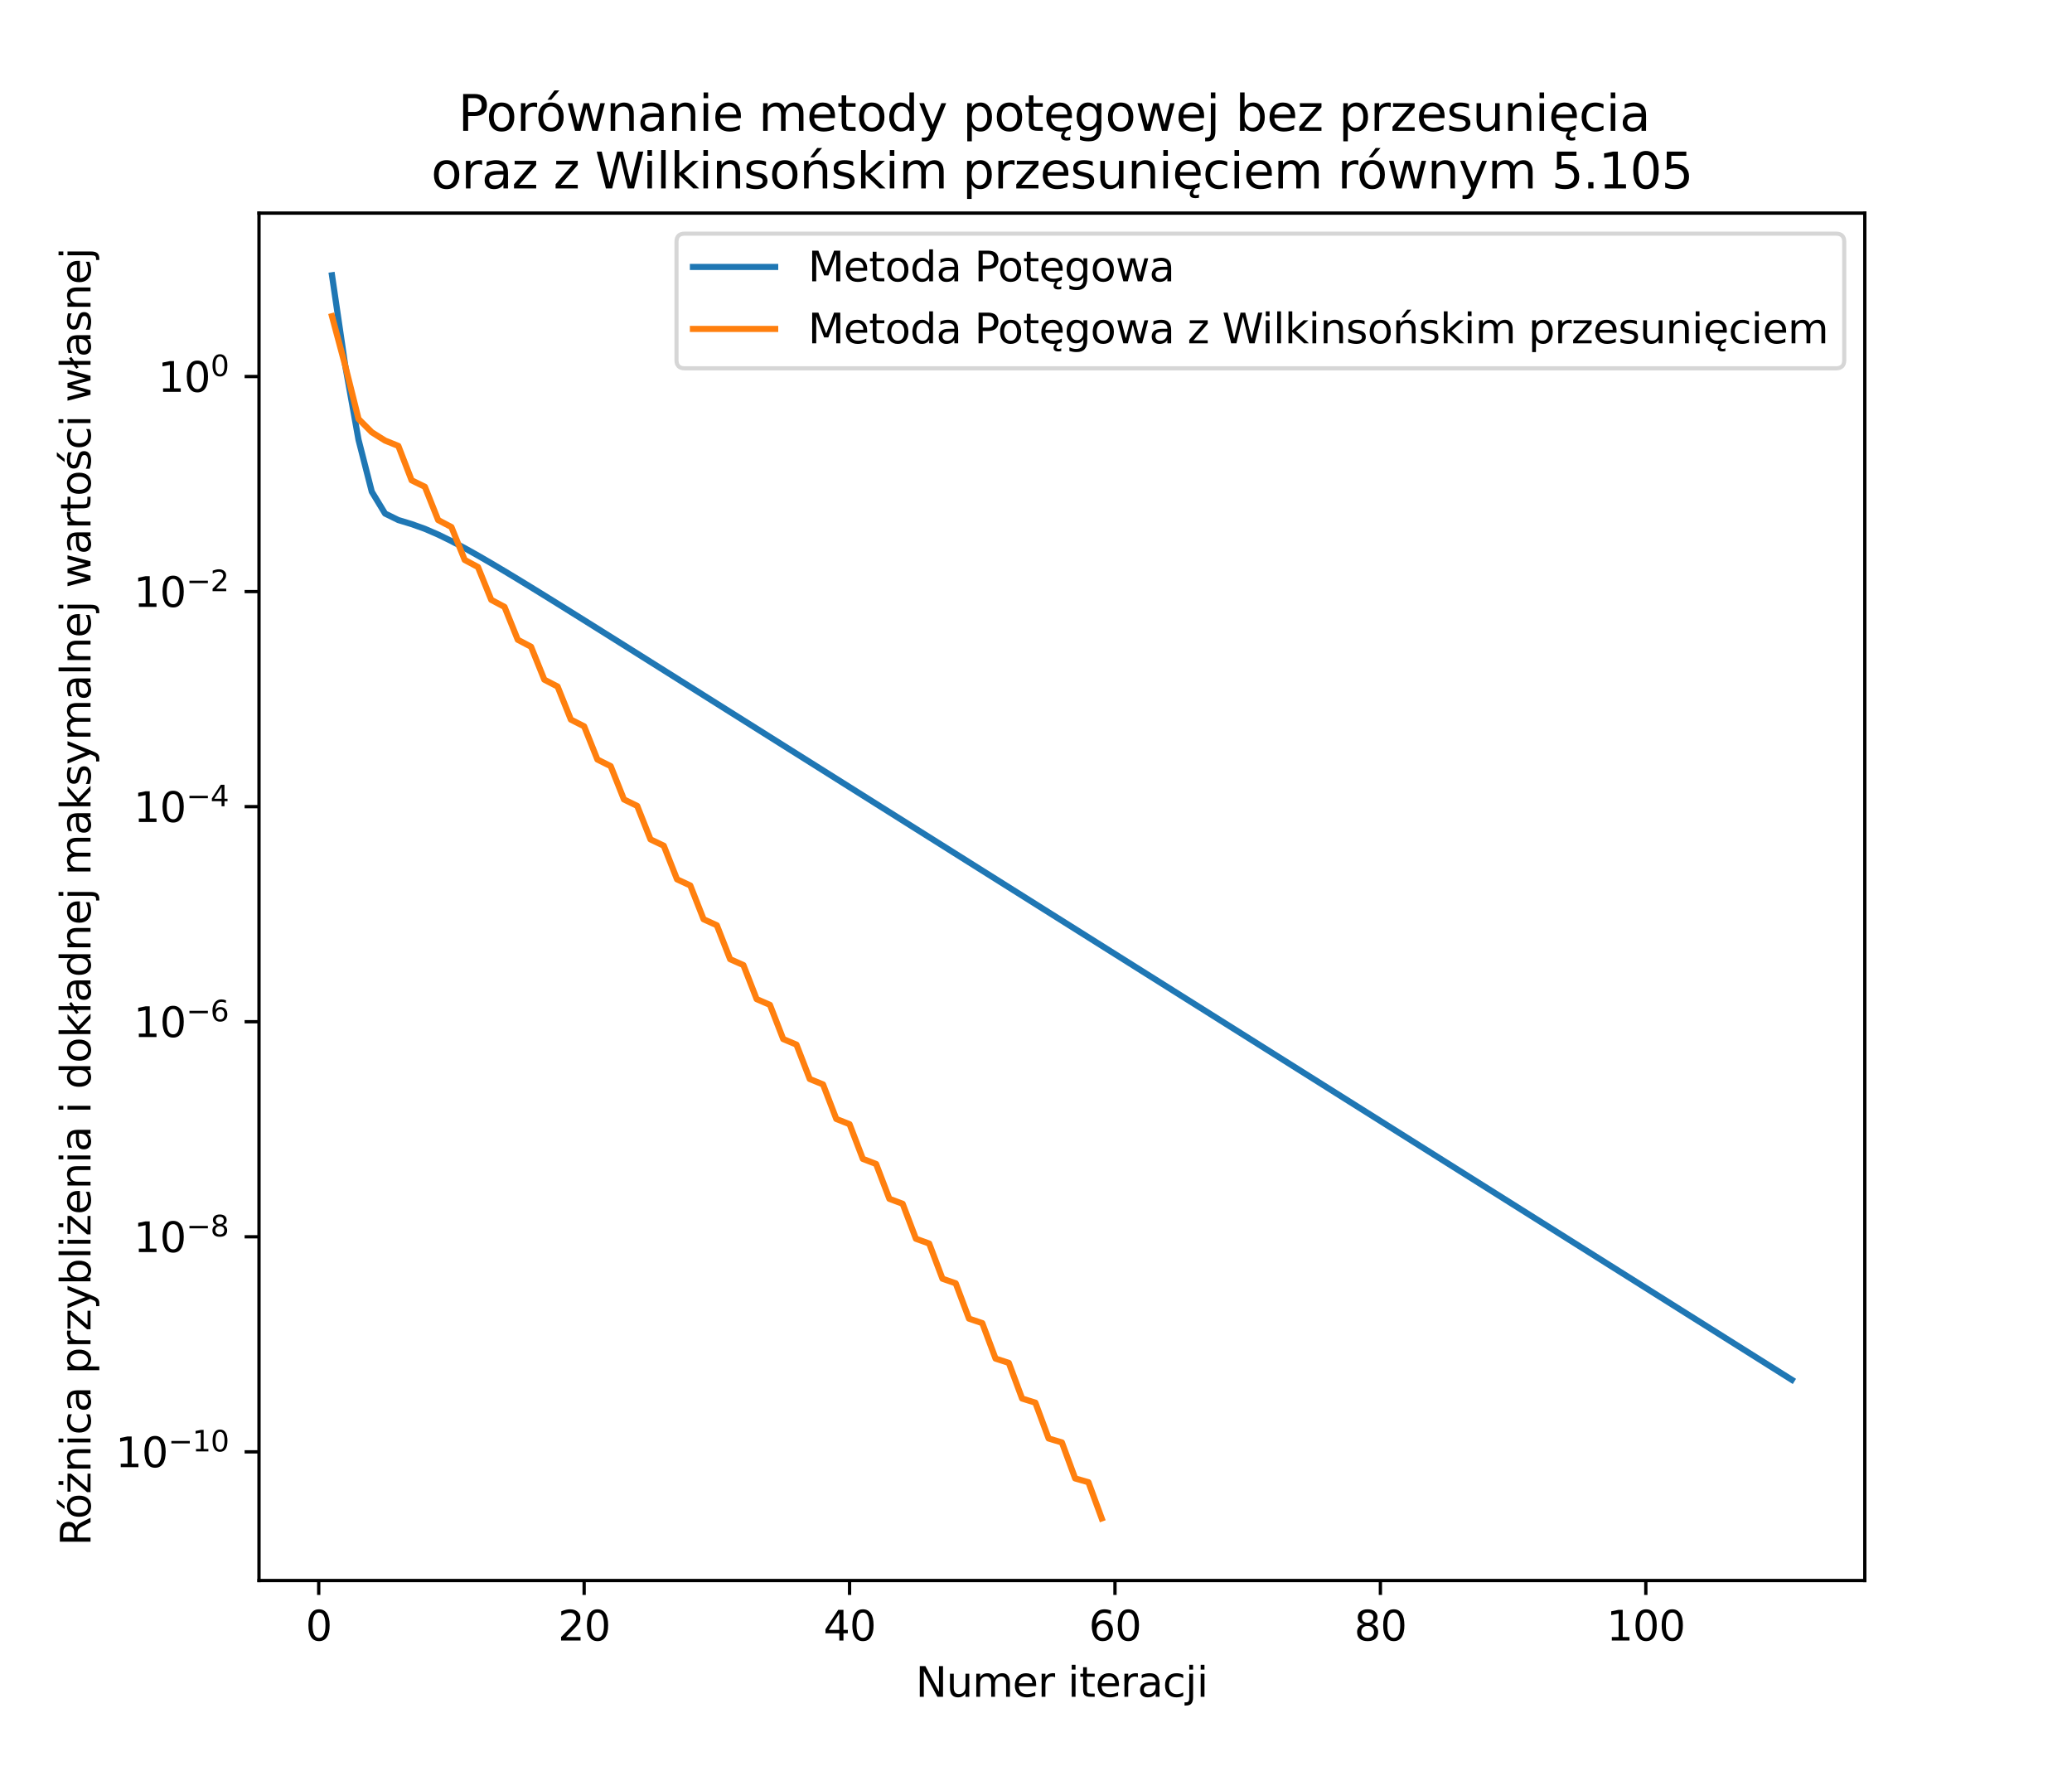 <?xml version="1.0" encoding="utf-8" standalone="no"?>
<!DOCTYPE svg PUBLIC "-//W3C//DTD SVG 1.1//EN"
  "http://www.w3.org/Graphics/SVG/1.1/DTD/svg11.dtd">
<svg xmlns:xlink="http://www.w3.org/1999/xlink" width="504pt" height="432pt" viewBox="0 0 504 432" xmlns="http://www.w3.org/2000/svg" version="1.1">
 <defs>
  <style type="text/css">*{stroke-linejoin: round; stroke-linecap: butt}</style>
 </defs>
 <g id="figure_1">
  <g id="patch_1">
   <path d="M 0 432 
L 504 432 
L 504 0 
L 0 0 
z
" style="fill: #ffffff"/>
  </g>
  <g id="axes_1">
   <g id="patch_2">
    <path d="M 63 384.48 
L 453.6 384.48 
L 453.6 51.84 
L 63 51.84 
z
" style="fill: #ffffff"/>
   </g>
   <g id="matplotlib.axis_1">
    <g id="xtick_1">
     <g id="line2d_1">
      <defs>
       <path id="mab6f7b2ac8" d="M 0 0 
L 0 3.5 
" style="stroke: #000000; stroke-width: 0.8"/>
      </defs>
      <g>
       <use xlink:href="#mab6f7b2ac8" x="77.526" y="384.48" style="stroke: #000000; stroke-width: 0.8"/>
      </g>
     </g>
     <g id="text_1">
      <!-- 0 -->
      <g transform="translate(74.345 399.078) scale(0.1 -0.1)">
       <defs>
        <path id="DejaVuSans-30" d="M 2034 4250 
Q 1547 4250 1301 3770 
Q 1056 3291 1056 2328 
Q 1056 1369 1301 889 
Q 1547 409 2034 409 
Q 2525 409 2770 889 
Q 3016 1369 3016 2328 
Q 3016 3291 2770 3770 
Q 2525 4250 2034 4250 
z
M 2034 4750 
Q 2819 4750 3233 4129 
Q 3647 3509 3647 2328 
Q 3647 1150 3233 529 
Q 2819 -91 2034 -91 
Q 1250 -91 836 529 
Q 422 1150 422 2328 
Q 422 3509 836 4129 
Q 1250 4750 2034 4750 
z
" transform="scale(0.016)"/>
       </defs>
       <use xlink:href="#DejaVuSans-30"/>
      </g>
     </g>
    </g>
    <g id="xtick_2">
     <g id="line2d_2">
      <g>
       <use xlink:href="#mab6f7b2ac8" x="142.088" y="384.48" style="stroke: #000000; stroke-width: 0.8"/>
      </g>
     </g>
     <g id="text_2">
      <!-- 20 -->
      <g transform="translate(135.726 399.078) scale(0.1 -0.1)">
       <defs>
        <path id="DejaVuSans-32" d="M 1228 531 
L 3431 531 
L 3431 0 
L 469 0 
L 469 531 
Q 828 903 1448 1529 
Q 2069 2156 2228 2338 
Q 2531 2678 2651 2914 
Q 2772 3150 2772 3378 
Q 2772 3750 2511 3984 
Q 2250 4219 1831 4219 
Q 1534 4219 1204 4116 
Q 875 4013 500 3803 
L 500 4441 
Q 881 4594 1212 4672 
Q 1544 4750 1819 4750 
Q 2544 4750 2975 4387 
Q 3406 4025 3406 3419 
Q 3406 3131 3298 2873 
Q 3191 2616 2906 2266 
Q 2828 2175 2409 1742 
Q 1991 1309 1228 531 
z
" transform="scale(0.016)"/>
       </defs>
       <use xlink:href="#DejaVuSans-32"/>
       <use xlink:href="#DejaVuSans-30" x="63.623"/>
      </g>
     </g>
    </g>
    <g id="xtick_3">
     <g id="line2d_3">
      <g>
       <use xlink:href="#mab6f7b2ac8" x="206.65" y="384.48" style="stroke: #000000; stroke-width: 0.8"/>
      </g>
     </g>
     <g id="text_3">
      <!-- 40 -->
      <g transform="translate(200.288 399.078) scale(0.1 -0.1)">
       <defs>
        <path id="DejaVuSans-34" d="M 2419 4116 
L 825 1625 
L 2419 1625 
L 2419 4116 
z
M 2253 4666 
L 3047 4666 
L 3047 1625 
L 3713 1625 
L 3713 1100 
L 3047 1100 
L 3047 0 
L 2419 0 
L 2419 1100 
L 313 1100 
L 313 1709 
L 2253 4666 
z
" transform="scale(0.016)"/>
       </defs>
       <use xlink:href="#DejaVuSans-34"/>
       <use xlink:href="#DejaVuSans-30" x="63.623"/>
      </g>
     </g>
    </g>
    <g id="xtick_4">
     <g id="line2d_4">
      <g>
       <use xlink:href="#mab6f7b2ac8" x="271.212" y="384.48" style="stroke: #000000; stroke-width: 0.8"/>
      </g>
     </g>
     <g id="text_4">
      <!-- 60 -->
      <g transform="translate(264.85 399.078) scale(0.1 -0.1)">
       <defs>
        <path id="DejaVuSans-36" d="M 2113 2584 
Q 1688 2584 1439 2293 
Q 1191 2003 1191 1497 
Q 1191 994 1439 701 
Q 1688 409 2113 409 
Q 2538 409 2786 701 
Q 3034 994 3034 1497 
Q 3034 2003 2786 2293 
Q 2538 2584 2113 2584 
z
M 3366 4563 
L 3366 3988 
Q 3128 4100 2886 4159 
Q 2644 4219 2406 4219 
Q 1781 4219 1451 3797 
Q 1122 3375 1075 2522 
Q 1259 2794 1537 2939 
Q 1816 3084 2150 3084 
Q 2853 3084 3261 2657 
Q 3669 2231 3669 1497 
Q 3669 778 3244 343 
Q 2819 -91 2113 -91 
Q 1303 -91 875 529 
Q 447 1150 447 2328 
Q 447 3434 972 4092 
Q 1497 4750 2381 4750 
Q 2619 4750 2861 4703 
Q 3103 4656 3366 4563 
z
" transform="scale(0.016)"/>
       </defs>
       <use xlink:href="#DejaVuSans-36"/>
       <use xlink:href="#DejaVuSans-30" x="63.623"/>
      </g>
     </g>
    </g>
    <g id="xtick_5">
     <g id="line2d_5">
      <g>
       <use xlink:href="#mab6f7b2ac8" x="335.774" y="384.48" style="stroke: #000000; stroke-width: 0.8"/>
      </g>
     </g>
     <g id="text_5">
      <!-- 80 -->
      <g transform="translate(329.412 399.078) scale(0.1 -0.1)">
       <defs>
        <path id="DejaVuSans-38" d="M 2034 2216 
Q 1584 2216 1326 1975 
Q 1069 1734 1069 1313 
Q 1069 891 1326 650 
Q 1584 409 2034 409 
Q 2484 409 2743 651 
Q 3003 894 3003 1313 
Q 3003 1734 2745 1975 
Q 2488 2216 2034 2216 
z
M 1403 2484 
Q 997 2584 770 2862 
Q 544 3141 544 3541 
Q 544 4100 942 4425 
Q 1341 4750 2034 4750 
Q 2731 4750 3128 4425 
Q 3525 4100 3525 3541 
Q 3525 3141 3298 2862 
Q 3072 2584 2669 2484 
Q 3125 2378 3379 2068 
Q 3634 1759 3634 1313 
Q 3634 634 3220 271 
Q 2806 -91 2034 -91 
Q 1263 -91 848 271 
Q 434 634 434 1313 
Q 434 1759 690 2068 
Q 947 2378 1403 2484 
z
M 1172 3481 
Q 1172 3119 1398 2916 
Q 1625 2713 2034 2713 
Q 2441 2713 2670 2916 
Q 2900 3119 2900 3481 
Q 2900 3844 2670 4047 
Q 2441 4250 2034 4250 
Q 1625 4250 1398 4047 
Q 1172 3844 1172 3481 
z
" transform="scale(0.016)"/>
       </defs>
       <use xlink:href="#DejaVuSans-38"/>
       <use xlink:href="#DejaVuSans-30" x="63.623"/>
      </g>
     </g>
    </g>
    <g id="xtick_6">
     <g id="line2d_6">
      <g>
       <use xlink:href="#mab6f7b2ac8" x="400.336" y="384.48" style="stroke: #000000; stroke-width: 0.8"/>
      </g>
     </g>
     <g id="text_6">
      <!-- 100 -->
      <g transform="translate(390.793 399.078) scale(0.1 -0.1)">
       <defs>
        <path id="DejaVuSans-31" d="M 794 531 
L 1825 531 
L 1825 4091 
L 703 3866 
L 703 4441 
L 1819 4666 
L 2450 4666 
L 2450 531 
L 3481 531 
L 3481 0 
L 794 0 
L 794 531 
z
" transform="scale(0.016)"/>
       </defs>
       <use xlink:href="#DejaVuSans-31"/>
       <use xlink:href="#DejaVuSans-30" x="63.623"/>
       <use xlink:href="#DejaVuSans-30" x="127.246"/>
      </g>
     </g>
    </g>
    <g id="text_7">
     <!-- Numer iteracji -->
     <g transform="translate(222.727 412.757) scale(0.1 -0.1)">
      <defs>
       <path id="DejaVuSans-4e" d="M 628 4666 
L 1478 4666 
L 3547 763 
L 3547 4666 
L 4159 4666 
L 4159 0 
L 3309 0 
L 1241 3903 
L 1241 0 
L 628 0 
L 628 4666 
z
" transform="scale(0.016)"/>
       <path id="DejaVuSans-75" d="M 544 1381 
L 544 3500 
L 1119 3500 
L 1119 1403 
Q 1119 906 1312 657 
Q 1506 409 1894 409 
Q 2359 409 2629 706 
Q 2900 1003 2900 1516 
L 2900 3500 
L 3475 3500 
L 3475 0 
L 2900 0 
L 2900 538 
Q 2691 219 2414 64 
Q 2138 -91 1772 -91 
Q 1169 -91 856 284 
Q 544 659 544 1381 
z
M 1991 3584 
L 1991 3584 
z
" transform="scale(0.016)"/>
       <path id="DejaVuSans-6d" d="M 3328 2828 
Q 3544 3216 3844 3400 
Q 4144 3584 4550 3584 
Q 5097 3584 5394 3201 
Q 5691 2819 5691 2113 
L 5691 0 
L 5113 0 
L 5113 2094 
Q 5113 2597 4934 2840 
Q 4756 3084 4391 3084 
Q 3944 3084 3684 2787 
Q 3425 2491 3425 1978 
L 3425 0 
L 2847 0 
L 2847 2094 
Q 2847 2600 2669 2842 
Q 2491 3084 2119 3084 
Q 1678 3084 1418 2786 
Q 1159 2488 1159 1978 
L 1159 0 
L 581 0 
L 581 3500 
L 1159 3500 
L 1159 2956 
Q 1356 3278 1631 3431 
Q 1906 3584 2284 3584 
Q 2666 3584 2933 3390 
Q 3200 3197 3328 2828 
z
" transform="scale(0.016)"/>
       <path id="DejaVuSans-65" d="M 3597 1894 
L 3597 1613 
L 953 1613 
Q 991 1019 1311 708 
Q 1631 397 2203 397 
Q 2534 397 2845 478 
Q 3156 559 3463 722 
L 3463 178 
Q 3153 47 2828 -22 
Q 2503 -91 2169 -91 
Q 1331 -91 842 396 
Q 353 884 353 1716 
Q 353 2575 817 3079 
Q 1281 3584 2069 3584 
Q 2775 3584 3186 3129 
Q 3597 2675 3597 1894 
z
M 3022 2063 
Q 3016 2534 2758 2815 
Q 2500 3097 2075 3097 
Q 1594 3097 1305 2825 
Q 1016 2553 972 2059 
L 3022 2063 
z
" transform="scale(0.016)"/>
       <path id="DejaVuSans-72" d="M 2631 2963 
Q 2534 3019 2420 3045 
Q 2306 3072 2169 3072 
Q 1681 3072 1420 2755 
Q 1159 2438 1159 1844 
L 1159 0 
L 581 0 
L 581 3500 
L 1159 3500 
L 1159 2956 
Q 1341 3275 1631 3429 
Q 1922 3584 2338 3584 
Q 2397 3584 2469 3576 
Q 2541 3569 2628 3553 
L 2631 2963 
z
" transform="scale(0.016)"/>
       <path id="DejaVuSans-20" transform="scale(0.016)"/>
       <path id="DejaVuSans-69" d="M 603 3500 
L 1178 3500 
L 1178 0 
L 603 0 
L 603 3500 
z
M 603 4863 
L 1178 4863 
L 1178 4134 
L 603 4134 
L 603 4863 
z
" transform="scale(0.016)"/>
       <path id="DejaVuSans-74" d="M 1172 4494 
L 1172 3500 
L 2356 3500 
L 2356 3053 
L 1172 3053 
L 1172 1153 
Q 1172 725 1289 603 
Q 1406 481 1766 481 
L 2356 481 
L 2356 0 
L 1766 0 
Q 1100 0 847 248 
Q 594 497 594 1153 
L 594 3053 
L 172 3053 
L 172 3500 
L 594 3500 
L 594 4494 
L 1172 4494 
z
" transform="scale(0.016)"/>
       <path id="DejaVuSans-61" d="M 2194 1759 
Q 1497 1759 1228 1600 
Q 959 1441 959 1056 
Q 959 750 1161 570 
Q 1363 391 1709 391 
Q 2188 391 2477 730 
Q 2766 1069 2766 1631 
L 2766 1759 
L 2194 1759 
z
M 3341 1997 
L 3341 0 
L 2766 0 
L 2766 531 
Q 2569 213 2275 61 
Q 1981 -91 1556 -91 
Q 1019 -91 701 211 
Q 384 513 384 1019 
Q 384 1609 779 1909 
Q 1175 2209 1959 2209 
L 2766 2209 
L 2766 2266 
Q 2766 2663 2505 2880 
Q 2244 3097 1772 3097 
Q 1472 3097 1187 3025 
Q 903 2953 641 2809 
L 641 3341 
Q 956 3463 1253 3523 
Q 1550 3584 1831 3584 
Q 2591 3584 2966 3190 
Q 3341 2797 3341 1997 
z
" transform="scale(0.016)"/>
       <path id="DejaVuSans-63" d="M 3122 3366 
L 3122 2828 
Q 2878 2963 2633 3030 
Q 2388 3097 2138 3097 
Q 1578 3097 1268 2742 
Q 959 2388 959 1747 
Q 959 1106 1268 751 
Q 1578 397 2138 397 
Q 2388 397 2633 464 
Q 2878 531 3122 666 
L 3122 134 
Q 2881 22 2623 -34 
Q 2366 -91 2075 -91 
Q 1284 -91 818 406 
Q 353 903 353 1747 
Q 353 2603 823 3093 
Q 1294 3584 2113 3584 
Q 2378 3584 2631 3529 
Q 2884 3475 3122 3366 
z
" transform="scale(0.016)"/>
       <path id="DejaVuSans-6a" d="M 603 3500 
L 1178 3500 
L 1178 -63 
Q 1178 -731 923 -1031 
Q 669 -1331 103 -1331 
L -116 -1331 
L -116 -844 
L 38 -844 
Q 366 -844 484 -692 
Q 603 -541 603 -63 
L 603 3500 
z
M 603 4863 
L 1178 4863 
L 1178 4134 
L 603 4134 
L 603 4863 
z
" transform="scale(0.016)"/>
      </defs>
      <use xlink:href="#DejaVuSans-4e"/>
      <use xlink:href="#DejaVuSans-75" x="74.805"/>
      <use xlink:href="#DejaVuSans-6d" x="138.184"/>
      <use xlink:href="#DejaVuSans-65" x="235.596"/>
      <use xlink:href="#DejaVuSans-72" x="297.119"/>
      <use xlink:href="#DejaVuSans-20" x="338.232"/>
      <use xlink:href="#DejaVuSans-69" x="370.02"/>
      <use xlink:href="#DejaVuSans-74" x="397.803"/>
      <use xlink:href="#DejaVuSans-65" x="437.012"/>
      <use xlink:href="#DejaVuSans-72" x="498.535"/>
      <use xlink:href="#DejaVuSans-61" x="539.648"/>
      <use xlink:href="#DejaVuSans-63" x="600.928"/>
      <use xlink:href="#DejaVuSans-6a" x="655.908"/>
      <use xlink:href="#DejaVuSans-69" x="683.691"/>
     </g>
    </g>
   </g>
   <g id="matplotlib.axis_2">
    <g id="ytick_1">
     <g id="line2d_7">
      <defs>
       <path id="m5c2e2e159a" d="M 0 0 
L -3.5 0 
" style="stroke: #000000; stroke-width: 0.8"/>
      </defs>
      <g>
       <use xlink:href="#m5c2e2e159a" x="63" y="353.178" style="stroke: #000000; stroke-width: 0.8"/>
      </g>
     </g>
     <g id="text_8">
      <!-- $\mathdefault{10^{-10}}$ -->
      <g transform="translate(28.1 356.977) scale(0.1 -0.1)">
       <defs>
        <path id="DejaVuSans-2212" d="M 678 2272 
L 4684 2272 
L 4684 1741 
L 678 1741 
L 678 2272 
z
" transform="scale(0.016)"/>
       </defs>
       <use xlink:href="#DejaVuSans-31" transform="translate(0 0.766)"/>
       <use xlink:href="#DejaVuSans-30" transform="translate(63.623 0.766)"/>
       <use xlink:href="#DejaVuSans-2212" transform="translate(128.203 39.047) scale(0.7)"/>
       <use xlink:href="#DejaVuSans-31" transform="translate(186.855 39.047) scale(0.7)"/>
       <use xlink:href="#DejaVuSans-30" transform="translate(231.392 39.047) scale(0.7)"/>
      </g>
     </g>
    </g>
    <g id="ytick_2">
     <g id="line2d_8">
      <g>
       <use xlink:href="#m5c2e2e159a" x="63" y="300.86" style="stroke: #000000; stroke-width: 0.8"/>
      </g>
     </g>
     <g id="text_9">
      <!-- $\mathdefault{10^{-8}}$ -->
      <g transform="translate(32.5 304.66) scale(0.1 -0.1)">
       <use xlink:href="#DejaVuSans-31" transform="translate(0 0.766)"/>
       <use xlink:href="#DejaVuSans-30" transform="translate(63.623 0.766)"/>
       <use xlink:href="#DejaVuSans-2212" transform="translate(128.203 39.047) scale(0.7)"/>
       <use xlink:href="#DejaVuSans-38" transform="translate(186.855 39.047) scale(0.7)"/>
      </g>
     </g>
    </g>
    <g id="ytick_3">
     <g id="line2d_9">
      <g>
       <use xlink:href="#m5c2e2e159a" x="63" y="248.543" style="stroke: #000000; stroke-width: 0.8"/>
      </g>
     </g>
     <g id="text_10">
      <!-- $\mathdefault{10^{-6}}$ -->
      <g transform="translate(32.5 252.342) scale(0.1 -0.1)">
       <use xlink:href="#DejaVuSans-31" transform="translate(0 0.766)"/>
       <use xlink:href="#DejaVuSans-30" transform="translate(63.623 0.766)"/>
       <use xlink:href="#DejaVuSans-2212" transform="translate(128.203 39.047) scale(0.7)"/>
       <use xlink:href="#DejaVuSans-36" transform="translate(186.855 39.047) scale(0.7)"/>
      </g>
     </g>
    </g>
    <g id="ytick_4">
     <g id="line2d_10">
      <g>
       <use xlink:href="#m5c2e2e159a" x="63" y="196.226" style="stroke: #000000; stroke-width: 0.8"/>
      </g>
     </g>
     <g id="text_11">
      <!-- $\mathdefault{10^{-4}}$ -->
      <g transform="translate(32.5 200.025) scale(0.1 -0.1)">
       <use xlink:href="#DejaVuSans-31" transform="translate(0 0.684)"/>
       <use xlink:href="#DejaVuSans-30" transform="translate(63.623 0.684)"/>
       <use xlink:href="#DejaVuSans-2212" transform="translate(128.203 38.966) scale(0.7)"/>
       <use xlink:href="#DejaVuSans-34" transform="translate(186.855 38.966) scale(0.7)"/>
      </g>
     </g>
    </g>
    <g id="ytick_5">
     <g id="line2d_11">
      <g>
       <use xlink:href="#m5c2e2e159a" x="63" y="143.909" style="stroke: #000000; stroke-width: 0.8"/>
      </g>
     </g>
     <g id="text_12">
      <!-- $\mathdefault{10^{-2}}$ -->
      <g transform="translate(32.5 147.708) scale(0.1 -0.1)">
       <use xlink:href="#DejaVuSans-31" transform="translate(0 0.766)"/>
       <use xlink:href="#DejaVuSans-30" transform="translate(63.623 0.766)"/>
       <use xlink:href="#DejaVuSans-2212" transform="translate(128.203 39.047) scale(0.7)"/>
       <use xlink:href="#DejaVuSans-32" transform="translate(186.855 39.047) scale(0.7)"/>
      </g>
     </g>
    </g>
    <g id="ytick_6">
     <g id="line2d_12">
      <g>
       <use xlink:href="#m5c2e2e159a" x="63" y="91.592" style="stroke: #000000; stroke-width: 0.8"/>
      </g>
     </g>
     <g id="text_13">
      <!-- $\mathdefault{10^{0}}$ -->
      <g transform="translate(38.4 95.391) scale(0.1 -0.1)">
       <use xlink:href="#DejaVuSans-31" transform="translate(0 0.766)"/>
       <use xlink:href="#DejaVuSans-30" transform="translate(63.623 0.766)"/>
       <use xlink:href="#DejaVuSans-30" transform="translate(128.203 39.047) scale(0.7)"/>
      </g>
     </g>
    </g>
    <g id="text_14">
     <!-- Różnica przybliżenia i dokładnej maksymalnej wartości własnej -->
     <g transform="translate(22.02 376.034) rotate(-90) scale(0.1 -0.1)">
      <defs>
       <path id="DejaVuSans-52" d="M 2841 2188 
Q 3044 2119 3236 1894 
Q 3428 1669 3622 1275 
L 4263 0 
L 3584 0 
L 2988 1197 
Q 2756 1666 2539 1819 
Q 2322 1972 1947 1972 
L 1259 1972 
L 1259 0 
L 628 0 
L 628 4666 
L 2053 4666 
Q 2853 4666 3247 4331 
Q 3641 3997 3641 3322 
Q 3641 2881 3436 2590 
Q 3231 2300 2841 2188 
z
M 1259 4147 
L 1259 2491 
L 2053 2491 
Q 2509 2491 2742 2702 
Q 2975 2913 2975 3322 
Q 2975 3731 2742 3939 
Q 2509 4147 2053 4147 
L 1259 4147 
z
" transform="scale(0.016)"/>
       <path id="DejaVuSans-f3" d="M 1959 3097 
Q 1497 3097 1228 2736 
Q 959 2375 959 1747 
Q 959 1119 1226 758 
Q 1494 397 1959 397 
Q 2419 397 2687 759 
Q 2956 1122 2956 1747 
Q 2956 2369 2687 2733 
Q 2419 3097 1959 3097 
z
M 1959 3584 
Q 2709 3584 3137 3096 
Q 3566 2609 3566 1747 
Q 3566 888 3137 398 
Q 2709 -91 1959 -91 
Q 1206 -91 779 398 
Q 353 888 353 1747 
Q 353 2609 779 3096 
Q 1206 3584 1959 3584 
z
M 2394 5119 
L 3016 5119 
L 1998 3944 
L 1519 3944 
L 2394 5119 
z
" transform="scale(0.016)"/>
       <path id="DejaVuSans-17c" d="M 1378 4863 
L 1953 4863 
L 1953 4134 
L 1378 4134 
L 1378 4863 
z
M 1672 3584 
L 1672 3584 
z
M 353 3500 
L 3084 3500 
L 3084 2975 
L 922 459 
L 3084 459 
L 3084 0 
L 275 0 
L 275 525 
L 2438 3041 
L 353 3041 
L 353 3500 
z
" transform="scale(0.016)"/>
       <path id="DejaVuSans-6e" d="M 3513 2113 
L 3513 0 
L 2938 0 
L 2938 2094 
Q 2938 2591 2744 2837 
Q 2550 3084 2163 3084 
Q 1697 3084 1428 2787 
Q 1159 2491 1159 1978 
L 1159 0 
L 581 0 
L 581 3500 
L 1159 3500 
L 1159 2956 
Q 1366 3272 1645 3428 
Q 1925 3584 2291 3584 
Q 2894 3584 3203 3211 
Q 3513 2838 3513 2113 
z
" transform="scale(0.016)"/>
       <path id="DejaVuSans-70" d="M 1159 525 
L 1159 -1331 
L 581 -1331 
L 581 3500 
L 1159 3500 
L 1159 2969 
Q 1341 3281 1617 3432 
Q 1894 3584 2278 3584 
Q 2916 3584 3314 3078 
Q 3713 2572 3713 1747 
Q 3713 922 3314 415 
Q 2916 -91 2278 -91 
Q 1894 -91 1617 61 
Q 1341 213 1159 525 
z
M 3116 1747 
Q 3116 2381 2855 2742 
Q 2594 3103 2138 3103 
Q 1681 3103 1420 2742 
Q 1159 2381 1159 1747 
Q 1159 1113 1420 752 
Q 1681 391 2138 391 
Q 2594 391 2855 752 
Q 3116 1113 3116 1747 
z
" transform="scale(0.016)"/>
       <path id="DejaVuSans-7a" d="M 353 3500 
L 3084 3500 
L 3084 2975 
L 922 459 
L 3084 459 
L 3084 0 
L 275 0 
L 275 525 
L 2438 3041 
L 353 3041 
L 353 3500 
z
" transform="scale(0.016)"/>
       <path id="DejaVuSans-79" d="M 2059 -325 
Q 1816 -950 1584 -1140 
Q 1353 -1331 966 -1331 
L 506 -1331 
L 506 -850 
L 844 -850 
Q 1081 -850 1212 -737 
Q 1344 -625 1503 -206 
L 1606 56 
L 191 3500 
L 800 3500 
L 1894 763 
L 2988 3500 
L 3597 3500 
L 2059 -325 
z
" transform="scale(0.016)"/>
       <path id="DejaVuSans-62" d="M 3116 1747 
Q 3116 2381 2855 2742 
Q 2594 3103 2138 3103 
Q 1681 3103 1420 2742 
Q 1159 2381 1159 1747 
Q 1159 1113 1420 752 
Q 1681 391 2138 391 
Q 2594 391 2855 752 
Q 3116 1113 3116 1747 
z
M 1159 2969 
Q 1341 3281 1617 3432 
Q 1894 3584 2278 3584 
Q 2916 3584 3314 3078 
Q 3713 2572 3713 1747 
Q 3713 922 3314 415 
Q 2916 -91 2278 -91 
Q 1894 -91 1617 61 
Q 1341 213 1159 525 
L 1159 0 
L 581 0 
L 581 4863 
L 1159 4863 
L 1159 2969 
z
" transform="scale(0.016)"/>
       <path id="DejaVuSans-6c" d="M 603 4863 
L 1178 4863 
L 1178 0 
L 603 0 
L 603 4863 
z
" transform="scale(0.016)"/>
       <path id="DejaVuSans-64" d="M 2906 2969 
L 2906 4863 
L 3481 4863 
L 3481 0 
L 2906 0 
L 2906 525 
Q 2725 213 2448 61 
Q 2172 -91 1784 -91 
Q 1150 -91 751 415 
Q 353 922 353 1747 
Q 353 2572 751 3078 
Q 1150 3584 1784 3584 
Q 2172 3584 2448 3432 
Q 2725 3281 2906 2969 
z
M 947 1747 
Q 947 1113 1208 752 
Q 1469 391 1925 391 
Q 2381 391 2643 752 
Q 2906 1113 2906 1747 
Q 2906 2381 2643 2742 
Q 2381 3103 1925 3103 
Q 1469 3103 1208 2742 
Q 947 2381 947 1747 
z
" transform="scale(0.016)"/>
       <path id="DejaVuSans-6f" d="M 1959 3097 
Q 1497 3097 1228 2736 
Q 959 2375 959 1747 
Q 959 1119 1226 758 
Q 1494 397 1959 397 
Q 2419 397 2687 759 
Q 2956 1122 2956 1747 
Q 2956 2369 2687 2733 
Q 2419 3097 1959 3097 
z
M 1959 3584 
Q 2709 3584 3137 3096 
Q 3566 2609 3566 1747 
Q 3566 888 3137 398 
Q 2709 -91 1959 -91 
Q 1206 -91 779 398 
Q 353 888 353 1747 
Q 353 2609 779 3096 
Q 1206 3584 1959 3584 
z
" transform="scale(0.016)"/>
       <path id="DejaVuSans-6b" d="M 581 4863 
L 1159 4863 
L 1159 1991 
L 2875 3500 
L 3609 3500 
L 1753 1863 
L 3688 0 
L 2938 0 
L 1159 1709 
L 1159 0 
L 581 0 
L 581 4863 
z
" transform="scale(0.016)"/>
       <path id="DejaVuSans-142" d="M 622 4863 
L 1197 4863 
L 1197 2981 
L 1588 3263 
L 1825 2931 
L 1197 2491 
L 1197 0 
L 622 0 
L 622 2081 
L 238 1806 
L 6 2138 
L 622 2578 
L 622 4863 
z
" transform="scale(0.016)"/>
       <path id="DejaVuSans-73" d="M 2834 3397 
L 2834 2853 
Q 2591 2978 2328 3040 
Q 2066 3103 1784 3103 
Q 1356 3103 1142 2972 
Q 928 2841 928 2578 
Q 928 2378 1081 2264 
Q 1234 2150 1697 2047 
L 1894 2003 
Q 2506 1872 2764 1633 
Q 3022 1394 3022 966 
Q 3022 478 2636 193 
Q 2250 -91 1575 -91 
Q 1294 -91 989 -36 
Q 684 19 347 128 
L 347 722 
Q 666 556 975 473 
Q 1284 391 1588 391 
Q 1994 391 2212 530 
Q 2431 669 2431 922 
Q 2431 1156 2273 1281 
Q 2116 1406 1581 1522 
L 1381 1569 
Q 847 1681 609 1914 
Q 372 2147 372 2553 
Q 372 3047 722 3315 
Q 1072 3584 1716 3584 
Q 2034 3584 2315 3537 
Q 2597 3491 2834 3397 
z
" transform="scale(0.016)"/>
       <path id="DejaVuSans-77" d="M 269 3500 
L 844 3500 
L 1563 769 
L 2278 3500 
L 2956 3500 
L 3675 769 
L 4391 3500 
L 4966 3500 
L 4050 0 
L 3372 0 
L 2619 2869 
L 1863 0 
L 1184 0 
L 269 3500 
z
" transform="scale(0.016)"/>
       <path id="DejaVuSans-15b" d="M 2242 5119 
L 2864 5119 
L 1846 3944 
L 1367 3944 
L 2242 5119 
z
M 2834 3397 
L 2834 2853 
Q 2591 2978 2328 3040 
Q 2066 3103 1784 3103 
Q 1356 3103 1142 2972 
Q 928 2841 928 2578 
Q 928 2378 1081 2264 
Q 1234 2150 1697 2047 
L 1894 2003 
Q 2506 1872 2764 1633 
Q 3022 1394 3022 966 
Q 3022 478 2636 193 
Q 2250 -91 1575 -91 
Q 1294 -91 989 -36 
Q 684 19 347 128 
L 347 722 
Q 666 556 975 473 
Q 1284 391 1588 391 
Q 1994 391 2212 530 
Q 2431 669 2431 922 
Q 2431 1156 2273 1281 
Q 2116 1406 1581 1522 
L 1381 1569 
Q 847 1681 609 1914 
Q 372 2147 372 2553 
Q 372 3047 722 3315 
Q 1072 3584 1716 3584 
Q 2034 3584 2315 3537 
Q 2597 3491 2834 3397 
z
" transform="scale(0.016)"/>
      </defs>
      <use xlink:href="#DejaVuSans-52"/>
      <use xlink:href="#DejaVuSans-f3" x="64.982"/>
      <use xlink:href="#DejaVuSans-17c" x="126.164"/>
      <use xlink:href="#DejaVuSans-6e" x="178.654"/>
      <use xlink:href="#DejaVuSans-69" x="242.033"/>
      <use xlink:href="#DejaVuSans-63" x="269.816"/>
      <use xlink:href="#DejaVuSans-61" x="324.797"/>
      <use xlink:href="#DejaVuSans-20" x="386.076"/>
      <use xlink:href="#DejaVuSans-70" x="417.863"/>
      <use xlink:href="#DejaVuSans-72" x="481.34"/>
      <use xlink:href="#DejaVuSans-7a" x="522.453"/>
      <use xlink:href="#DejaVuSans-79" x="574.943"/>
      <use xlink:href="#DejaVuSans-62" x="634.123"/>
      <use xlink:href="#DejaVuSans-6c" x="697.6"/>
      <use xlink:href="#DejaVuSans-69" x="725.383"/>
      <use xlink:href="#DejaVuSans-17c" x="753.166"/>
      <use xlink:href="#DejaVuSans-65" x="805.656"/>
      <use xlink:href="#DejaVuSans-6e" x="867.18"/>
      <use xlink:href="#DejaVuSans-69" x="930.559"/>
      <use xlink:href="#DejaVuSans-61" x="958.342"/>
      <use xlink:href="#DejaVuSans-20" x="1019.621"/>
      <use xlink:href="#DejaVuSans-69" x="1051.408"/>
      <use xlink:href="#DejaVuSans-20" x="1079.191"/>
      <use xlink:href="#DejaVuSans-64" x="1110.979"/>
      <use xlink:href="#DejaVuSans-6f" x="1174.455"/>
      <use xlink:href="#DejaVuSans-6b" x="1235.637"/>
      <use xlink:href="#DejaVuSans-142" x="1293.547"/>
      <use xlink:href="#DejaVuSans-61" x="1321.965"/>
      <use xlink:href="#DejaVuSans-64" x="1383.244"/>
      <use xlink:href="#DejaVuSans-6e" x="1446.721"/>
      <use xlink:href="#DejaVuSans-65" x="1510.1"/>
      <use xlink:href="#DejaVuSans-6a" x="1571.623"/>
      <use xlink:href="#DejaVuSans-20" x="1599.406"/>
      <use xlink:href="#DejaVuSans-6d" x="1631.193"/>
      <use xlink:href="#DejaVuSans-61" x="1728.605"/>
      <use xlink:href="#DejaVuSans-6b" x="1789.885"/>
      <use xlink:href="#DejaVuSans-73" x="1847.795"/>
      <use xlink:href="#DejaVuSans-79" x="1899.895"/>
      <use xlink:href="#DejaVuSans-6d" x="1959.074"/>
      <use xlink:href="#DejaVuSans-61" x="2056.486"/>
      <use xlink:href="#DejaVuSans-6c" x="2117.766"/>
      <use xlink:href="#DejaVuSans-6e" x="2145.549"/>
      <use xlink:href="#DejaVuSans-65" x="2208.928"/>
      <use xlink:href="#DejaVuSans-6a" x="2270.451"/>
      <use xlink:href="#DejaVuSans-20" x="2298.234"/>
      <use xlink:href="#DejaVuSans-77" x="2330.021"/>
      <use xlink:href="#DejaVuSans-61" x="2411.809"/>
      <use xlink:href="#DejaVuSans-72" x="2473.088"/>
      <use xlink:href="#DejaVuSans-74" x="2514.201"/>
      <use xlink:href="#DejaVuSans-6f" x="2553.41"/>
      <use xlink:href="#DejaVuSans-15b" x="2614.592"/>
      <use xlink:href="#DejaVuSans-63" x="2666.691"/>
      <use xlink:href="#DejaVuSans-69" x="2721.672"/>
      <use xlink:href="#DejaVuSans-20" x="2749.455"/>
      <use xlink:href="#DejaVuSans-77" x="2781.242"/>
      <use xlink:href="#DejaVuSans-142" x="2863.029"/>
      <use xlink:href="#DejaVuSans-61" x="2891.447"/>
      <use xlink:href="#DejaVuSans-73" x="2952.727"/>
      <use xlink:href="#DejaVuSans-6e" x="3004.826"/>
      <use xlink:href="#DejaVuSans-65" x="3068.205"/>
      <use xlink:href="#DejaVuSans-6a" x="3129.729"/>
     </g>
    </g>
   </g>
   <g id="line2d_13">
    <path d="M 80.755 66.96 
L 83.983 88.988 
L 87.211 107 
L 90.439 119.613 
L 93.667 124.927 
L 96.895 126.509 
L 100.123 127.489 
L 103.351 128.645 
L 106.579 130.041 
L 109.807 131.623 
L 113.036 133.337 
L 116.264 135.144 
L 119.492 137.016 
L 122.72 138.934 
L 125.948 140.884 
L 129.176 142.857 
L 132.404 144.848 
L 135.632 146.85 
L 138.86 148.86 
L 142.088 150.877 
L 145.317 152.898 
L 148.545 154.923 
L 151.773 156.949 
L 155.001 158.977 
L 158.229 161.006 
L 161.457 163.036 
L 164.685 165.066 
L 167.913 167.097 
L 171.141 169.127 
L 174.369 171.158 
L 177.598 173.189 
L 180.826 175.22 
L 184.054 177.251 
L 187.282 179.282 
L 190.51 181.313 
L 193.738 183.344 
L 196.966 185.375 
L 200.194 187.406 
L 203.422 189.437 
L 206.65 191.468 
L 209.879 193.498 
L 213.107 195.529 
L 216.335 197.56 
L 219.563 199.591 
L 222.791 201.622 
L 226.019 203.652 
L 229.247 205.683 
L 232.475 207.714 
L 235.703 209.745 
L 238.931 211.775 
L 242.16 213.806 
L 245.388 215.837 
L 248.616 217.867 
L 251.844 219.898 
L 255.072 221.929 
L 258.3 223.959 
L 261.528 225.99 
L 264.756 228.021 
L 267.984 230.052 
L 271.212 232.082 
L 274.44 234.113 
L 277.669 236.144 
L 280.897 238.174 
L 284.125 240.205 
L 287.353 242.236 
L 290.581 244.266 
L 293.809 246.297 
L 297.037 248.328 
L 300.265 250.358 
L 303.493 252.389 
L 306.721 254.42 
L 309.95 256.45 
L 313.178 258.481 
L 316.406 260.512 
L 319.634 262.542 
L 322.862 264.573 
L 326.09 266.604 
L 329.318 268.635 
L 332.546 270.665 
L 335.774 272.696 
L 339.002 274.727 
L 342.231 276.757 
L 345.459 278.788 
L 348.687 280.819 
L 351.915 282.849 
L 355.143 284.88 
L 358.371 286.911 
L 361.599 288.941 
L 364.827 290.972 
L 368.055 293.003 
L 371.283 295.033 
L 374.512 297.064 
L 377.74 299.095 
L 380.968 301.125 
L 384.196 303.156 
L 387.424 305.187 
L 390.652 307.218 
L 393.88 309.248 
L 397.108 311.279 
L 400.336 313.31 
L 403.564 315.34 
L 406.793 317.371 
L 410.021 319.402 
L 413.249 321.432 
L 416.477 323.463 
L 419.705 325.494 
L 422.933 327.524 
L 426.161 329.555 
L 429.389 331.586 
L 432.617 333.617 
L 435.845 335.647 
" clip-path="url(#p4c23283d11)" style="fill: none; stroke: #1f77b4; stroke-width: 1.5; stroke-linecap: square"/>
   </g>
   <g id="line2d_14">
    <path d="M 80.755 76.922 
L 83.983 88.988 
L 87.211 101.913 
L 90.439 105.149 
L 93.667 107.173 
L 96.895 108.476 
L 100.123 116.839 
L 103.351 118.416 
L 106.579 126.515 
L 109.807 128.209 
L 113.036 136.211 
L 116.264 137.937 
L 119.492 145.916 
L 122.72 147.637 
L 125.948 155.626 
L 129.176 157.326 
L 132.404 165.337 
L 135.632 167.009 
L 138.86 175.049 
L 142.088 176.689 
L 145.317 184.762 
L 148.545 186.369 
L 151.773 194.475 
L 155.001 196.048 
L 158.229 204.189 
L 161.457 205.727 
L 164.685 213.903 
L 167.913 215.405 
L 171.141 223.617 
L 174.369 225.083 
L 177.598 233.331 
L 180.826 234.762 
L 184.054 243.046 
L 187.282 244.44 
L 190.51 252.76 
L 193.738 254.118 
L 196.966 262.475 
L 200.194 263.795 
L 203.422 272.191 
L 206.65 273.473 
L 209.879 281.906 
L 213.107 283.15 
L 216.335 291.622 
L 219.563 292.828 
L 222.791 301.338 
L 226.019 302.505 
L 229.247 311.055 
L 232.475 312.182 
L 235.703 320.771 
L 238.931 321.859 
L 242.16 330.488 
L 245.388 331.536 
L 248.616 340.206 
L 251.844 341.212 
L 255.072 349.923 
L 258.3 350.888 
L 261.528 359.641 
L 264.756 360.565 
L 267.984 369.36 
" clip-path="url(#p4c23283d11)" style="fill: none; stroke: #ff7f0e; stroke-width: 1.5; stroke-linecap: square"/>
   </g>
   <g id="patch_3">
    <path d="M 63 384.48 
L 63 51.84 
" style="fill: none; stroke: #000000; stroke-width: 0.8; stroke-linejoin: miter; stroke-linecap: square"/>
   </g>
   <g id="patch_4">
    <path d="M 453.6 384.48 
L 453.6 51.84 
" style="fill: none; stroke: #000000; stroke-width: 0.8; stroke-linejoin: miter; stroke-linecap: square"/>
   </g>
   <g id="patch_5">
    <path d="M 63 384.48 
L 453.6 384.48 
" style="fill: none; stroke: #000000; stroke-width: 0.8; stroke-linejoin: miter; stroke-linecap: square"/>
   </g>
   <g id="patch_6">
    <path d="M 63 51.84 
L 453.6 51.84 
" style="fill: none; stroke: #000000; stroke-width: 0.8; stroke-linejoin: miter; stroke-linecap: square"/>
   </g>
   <g id="text_15">
    <!-- Porównanie metody potęgowej bez przesunięcia  -->
    <g transform="translate(111.455 31.827) scale(0.12 -0.12)">
     <defs>
      <path id="DejaVuSans-50" d="M 1259 4147 
L 1259 2394 
L 2053 2394 
Q 2494 2394 2734 2622 
Q 2975 2850 2975 3272 
Q 2975 3691 2734 3919 
Q 2494 4147 2053 4147 
L 1259 4147 
z
M 628 4666 
L 2053 4666 
Q 2838 4666 3239 4311 
Q 3641 3956 3641 3272 
Q 3641 2581 3239 2228 
Q 2838 1875 2053 1875 
L 1259 1875 
L 1259 0 
L 628 0 
L 628 4666 
z
" transform="scale(0.016)"/>
      <path id="DejaVuSans-119" d="M 3597 1894 
L 3597 1613 
L 953 1613 
Q 991 1019 1311 708 
Q 1631 397 2203 397 
Q 2534 397 2845 478 
Q 3156 559 3463 722 
L 3463 178 
Q 3153 47 2828 -22 
Q 2503 -91 2169 -91 
Q 1331 -91 842 396 
Q 353 884 353 1716 
Q 353 2575 817 3079 
Q 1281 3584 2069 3584 
Q 2775 3584 3186 3129 
Q 3597 2675 3597 1894 
z
M 3022 2063 
Q 3016 2534 2758 2815 
Q 2500 3097 2075 3097 
Q 1594 3097 1305 2825 
Q 1016 2553 972 2059 
L 3022 2063 
z
M 2551 0 
L 2923 0 
Q 2782 -191 2715 -328 
Q 2648 -466 2648 -563 
Q 2648 -706 2734 -778 
Q 2820 -850 2989 -850 
Q 3089 -850 3185 -826 
Q 3282 -803 3379 -756 
L 3379 -1172 
Q 3260 -1203 3154 -1218 
Q 3048 -1234 2954 -1234 
Q 2573 -1234 2393 -1098 
Q 2214 -963 2214 -672 
Q 2214 -522 2296 -358 
Q 2379 -194 2551 0 
z
" transform="scale(0.016)"/>
      <path id="DejaVuSans-67" d="M 2906 1791 
Q 2906 2416 2648 2759 
Q 2391 3103 1925 3103 
Q 1463 3103 1205 2759 
Q 947 2416 947 1791 
Q 947 1169 1205 825 
Q 1463 481 1925 481 
Q 2391 481 2648 825 
Q 2906 1169 2906 1791 
z
M 3481 434 
Q 3481 -459 3084 -895 
Q 2688 -1331 1869 -1331 
Q 1566 -1331 1297 -1286 
Q 1028 -1241 775 -1147 
L 775 -588 
Q 1028 -725 1275 -790 
Q 1522 -856 1778 -856 
Q 2344 -856 2625 -561 
Q 2906 -266 2906 331 
L 2906 616 
Q 2728 306 2450 153 
Q 2172 0 1784 0 
Q 1141 0 747 490 
Q 353 981 353 1791 
Q 353 2603 747 3093 
Q 1141 3584 1784 3584 
Q 2172 3584 2450 3431 
Q 2728 3278 2906 2969 
L 2906 3500 
L 3481 3500 
L 3481 434 
z
" transform="scale(0.016)"/>
     </defs>
     <use xlink:href="#DejaVuSans-50"/>
     <use xlink:href="#DejaVuSans-6f" x="56.678"/>
     <use xlink:href="#DejaVuSans-72" x="117.859"/>
     <use xlink:href="#DejaVuSans-f3" x="156.723"/>
     <use xlink:href="#DejaVuSans-77" x="217.904"/>
     <use xlink:href="#DejaVuSans-6e" x="299.691"/>
     <use xlink:href="#DejaVuSans-61" x="363.07"/>
     <use xlink:href="#DejaVuSans-6e" x="424.35"/>
     <use xlink:href="#DejaVuSans-69" x="487.729"/>
     <use xlink:href="#DejaVuSans-65" x="515.512"/>
     <use xlink:href="#DejaVuSans-20" x="577.035"/>
     <use xlink:href="#DejaVuSans-6d" x="608.822"/>
     <use xlink:href="#DejaVuSans-65" x="706.234"/>
     <use xlink:href="#DejaVuSans-74" x="767.758"/>
     <use xlink:href="#DejaVuSans-6f" x="806.967"/>
     <use xlink:href="#DejaVuSans-64" x="868.148"/>
     <use xlink:href="#DejaVuSans-79" x="931.625"/>
     <use xlink:href="#DejaVuSans-20" x="990.805"/>
     <use xlink:href="#DejaVuSans-70" x="1022.592"/>
     <use xlink:href="#DejaVuSans-6f" x="1086.068"/>
     <use xlink:href="#DejaVuSans-74" x="1147.25"/>
     <use xlink:href="#DejaVuSans-119" x="1186.459"/>
     <use xlink:href="#DejaVuSans-67" x="1247.982"/>
     <use xlink:href="#DejaVuSans-6f" x="1311.459"/>
     <use xlink:href="#DejaVuSans-77" x="1372.641"/>
     <use xlink:href="#DejaVuSans-65" x="1454.428"/>
     <use xlink:href="#DejaVuSans-6a" x="1515.951"/>
     <use xlink:href="#DejaVuSans-20" x="1543.734"/>
     <use xlink:href="#DejaVuSans-62" x="1575.521"/>
     <use xlink:href="#DejaVuSans-65" x="1638.998"/>
     <use xlink:href="#DejaVuSans-7a" x="1700.521"/>
     <use xlink:href="#DejaVuSans-20" x="1753.012"/>
     <use xlink:href="#DejaVuSans-70" x="1784.799"/>
     <use xlink:href="#DejaVuSans-72" x="1848.275"/>
     <use xlink:href="#DejaVuSans-7a" x="1889.389"/>
     <use xlink:href="#DejaVuSans-65" x="1941.879"/>
     <use xlink:href="#DejaVuSans-73" x="2003.402"/>
     <use xlink:href="#DejaVuSans-75" x="2055.502"/>
     <use xlink:href="#DejaVuSans-6e" x="2118.881"/>
     <use xlink:href="#DejaVuSans-69" x="2182.26"/>
     <use xlink:href="#DejaVuSans-119" x="2210.043"/>
     <use xlink:href="#DejaVuSans-63" x="2271.566"/>
     <use xlink:href="#DejaVuSans-69" x="2326.547"/>
     <use xlink:href="#DejaVuSans-61" x="2354.33"/>
     <use xlink:href="#DejaVuSans-20" x="2415.609"/>
    </g>
    <!-- oraz z Wilkinsońskim przesunięciem równym 5.105 -->
    <g transform="translate(104.874 45.84) scale(0.12 -0.12)">
     <defs>
      <path id="DejaVuSans-57" d="M 213 4666 
L 850 4666 
L 1831 722 
L 2809 4666 
L 3519 4666 
L 4500 722 
L 5478 4666 
L 6119 4666 
L 4947 0 
L 4153 0 
L 3169 4050 
L 2175 0 
L 1381 0 
L 213 4666 
z
" transform="scale(0.016)"/>
      <path id="DejaVuSans-144" d="M 2242 5119 
L 2864 5119 
L 1846 3944 
L 1367 3944 
L 2242 5119 
z
M 3513 2113 
L 3513 0 
L 2938 0 
L 2938 2094 
Q 2938 2591 2744 2837 
Q 2550 3084 2163 3084 
Q 1697 3084 1428 2787 
Q 1159 2491 1159 1978 
L 1159 0 
L 581 0 
L 581 3500 
L 1159 3500 
L 1159 2956 
Q 1366 3272 1645 3428 
Q 1925 3584 2291 3584 
Q 2894 3584 3203 3211 
Q 3513 2838 3513 2113 
z
" transform="scale(0.016)"/>
      <path id="DejaVuSans-35" d="M 691 4666 
L 3169 4666 
L 3169 4134 
L 1269 4134 
L 1269 2991 
Q 1406 3038 1543 3061 
Q 1681 3084 1819 3084 
Q 2600 3084 3056 2656 
Q 3513 2228 3513 1497 
Q 3513 744 3044 326 
Q 2575 -91 1722 -91 
Q 1428 -91 1123 -41 
Q 819 9 494 109 
L 494 744 
Q 775 591 1075 516 
Q 1375 441 1709 441 
Q 2250 441 2565 725 
Q 2881 1009 2881 1497 
Q 2881 1984 2565 2268 
Q 2250 2553 1709 2553 
Q 1456 2553 1204 2497 
Q 953 2441 691 2322 
L 691 4666 
z
" transform="scale(0.016)"/>
      <path id="DejaVuSans-2e" d="M 684 794 
L 1344 794 
L 1344 0 
L 684 0 
L 684 794 
z
" transform="scale(0.016)"/>
     </defs>
     <use xlink:href="#DejaVuSans-6f"/>
     <use xlink:href="#DejaVuSans-72" x="61.182"/>
     <use xlink:href="#DejaVuSans-61" x="102.295"/>
     <use xlink:href="#DejaVuSans-7a" x="163.574"/>
     <use xlink:href="#DejaVuSans-20" x="216.064"/>
     <use xlink:href="#DejaVuSans-7a" x="247.852"/>
     <use xlink:href="#DejaVuSans-20" x="300.342"/>
     <use xlink:href="#DejaVuSans-57" x="332.129"/>
     <use xlink:href="#DejaVuSans-69" x="428.756"/>
     <use xlink:href="#DejaVuSans-6c" x="456.539"/>
     <use xlink:href="#DejaVuSans-6b" x="484.322"/>
     <use xlink:href="#DejaVuSans-69" x="542.232"/>
     <use xlink:href="#DejaVuSans-6e" x="570.016"/>
     <use xlink:href="#DejaVuSans-73" x="633.395"/>
     <use xlink:href="#DejaVuSans-6f" x="685.494"/>
     <use xlink:href="#DejaVuSans-144" x="746.676"/>
     <use xlink:href="#DejaVuSans-73" x="810.055"/>
     <use xlink:href="#DejaVuSans-6b" x="862.154"/>
     <use xlink:href="#DejaVuSans-69" x="920.064"/>
     <use xlink:href="#DejaVuSans-6d" x="947.848"/>
     <use xlink:href="#DejaVuSans-20" x="1045.26"/>
     <use xlink:href="#DejaVuSans-70" x="1077.047"/>
     <use xlink:href="#DejaVuSans-72" x="1140.523"/>
     <use xlink:href="#DejaVuSans-7a" x="1181.637"/>
     <use xlink:href="#DejaVuSans-65" x="1234.127"/>
     <use xlink:href="#DejaVuSans-73" x="1295.65"/>
     <use xlink:href="#DejaVuSans-75" x="1347.75"/>
     <use xlink:href="#DejaVuSans-6e" x="1411.129"/>
     <use xlink:href="#DejaVuSans-69" x="1474.508"/>
     <use xlink:href="#DejaVuSans-119" x="1502.291"/>
     <use xlink:href="#DejaVuSans-63" x="1563.814"/>
     <use xlink:href="#DejaVuSans-69" x="1618.795"/>
     <use xlink:href="#DejaVuSans-65" x="1646.578"/>
     <use xlink:href="#DejaVuSans-6d" x="1708.102"/>
     <use xlink:href="#DejaVuSans-20" x="1805.514"/>
     <use xlink:href="#DejaVuSans-72" x="1837.301"/>
     <use xlink:href="#DejaVuSans-f3" x="1876.164"/>
     <use xlink:href="#DejaVuSans-77" x="1937.346"/>
     <use xlink:href="#DejaVuSans-6e" x="2019.133"/>
     <use xlink:href="#DejaVuSans-79" x="2082.512"/>
     <use xlink:href="#DejaVuSans-6d" x="2141.691"/>
     <use xlink:href="#DejaVuSans-20" x="2239.104"/>
     <use xlink:href="#DejaVuSans-35" x="2270.891"/>
     <use xlink:href="#DejaVuSans-2e" x="2334.514"/>
     <use xlink:href="#DejaVuSans-31" x="2366.301"/>
     <use xlink:href="#DejaVuSans-30" x="2429.924"/>
     <use xlink:href="#DejaVuSans-35" x="2493.547"/>
    </g>
   </g>
   <g id="legend_1">
    <g id="patch_7">
     <path d="M 166.553 89.596 
L 446.6 89.596 
Q 448.6 89.596 448.6 87.596 
L 448.6 58.84 
Q 448.6 56.84 446.6 56.84 
L 166.553 56.84 
Q 164.553 56.84 164.553 58.84 
L 164.553 87.596 
Q 164.553 89.596 166.553 89.596 
z
" style="fill: #ffffff; opacity: 0.8; stroke: #cccccc; stroke-linejoin: miter"/>
    </g>
    <g id="line2d_15">
     <path d="M 168.553 64.938 
L 178.553 64.938 
L 188.553 64.938 
" style="fill: none; stroke: #1f77b4; stroke-width: 1.5; stroke-linecap: square"/>
    </g>
    <g id="text_16">
     <!-- Metoda Potęgowa -->
     <g transform="translate(196.553 68.438) scale(0.1 -0.1)">
      <defs>
       <path id="DejaVuSans-4d" d="M 628 4666 
L 1569 4666 
L 2759 1491 
L 3956 4666 
L 4897 4666 
L 4897 0 
L 4281 0 
L 4281 4097 
L 3078 897 
L 2444 897 
L 1241 4097 
L 1241 0 
L 628 0 
L 628 4666 
z
" transform="scale(0.016)"/>
      </defs>
      <use xlink:href="#DejaVuSans-4d"/>
      <use xlink:href="#DejaVuSans-65" x="86.279"/>
      <use xlink:href="#DejaVuSans-74" x="147.803"/>
      <use xlink:href="#DejaVuSans-6f" x="187.012"/>
      <use xlink:href="#DejaVuSans-64" x="248.193"/>
      <use xlink:href="#DejaVuSans-61" x="311.67"/>
      <use xlink:href="#DejaVuSans-20" x="372.949"/>
      <use xlink:href="#DejaVuSans-50" x="404.736"/>
      <use xlink:href="#DejaVuSans-6f" x="461.414"/>
      <use xlink:href="#DejaVuSans-74" x="522.596"/>
      <use xlink:href="#DejaVuSans-119" x="561.805"/>
      <use xlink:href="#DejaVuSans-67" x="623.328"/>
      <use xlink:href="#DejaVuSans-6f" x="686.805"/>
      <use xlink:href="#DejaVuSans-77" x="747.986"/>
      <use xlink:href="#DejaVuSans-61" x="829.773"/>
     </g>
    </g>
    <g id="line2d_16">
     <path d="M 168.553 80.017 
L 178.553 80.017 
L 188.553 80.017 
" style="fill: none; stroke: #ff7f0e; stroke-width: 1.5; stroke-linecap: square"/>
    </g>
    <g id="text_17">
     <!-- Metoda Potęgowa z Wilkinsońskim przesunięciem -->
     <g transform="translate(196.553 83.517) scale(0.1 -0.1)">
      <use xlink:href="#DejaVuSans-4d"/>
      <use xlink:href="#DejaVuSans-65" x="86.279"/>
      <use xlink:href="#DejaVuSans-74" x="147.803"/>
      <use xlink:href="#DejaVuSans-6f" x="187.012"/>
      <use xlink:href="#DejaVuSans-64" x="248.193"/>
      <use xlink:href="#DejaVuSans-61" x="311.67"/>
      <use xlink:href="#DejaVuSans-20" x="372.949"/>
      <use xlink:href="#DejaVuSans-50" x="404.736"/>
      <use xlink:href="#DejaVuSans-6f" x="461.414"/>
      <use xlink:href="#DejaVuSans-74" x="522.596"/>
      <use xlink:href="#DejaVuSans-119" x="561.805"/>
      <use xlink:href="#DejaVuSans-67" x="623.328"/>
      <use xlink:href="#DejaVuSans-6f" x="686.805"/>
      <use xlink:href="#DejaVuSans-77" x="747.986"/>
      <use xlink:href="#DejaVuSans-61" x="829.773"/>
      <use xlink:href="#DejaVuSans-20" x="891.053"/>
      <use xlink:href="#DejaVuSans-7a" x="922.84"/>
      <use xlink:href="#DejaVuSans-20" x="975.33"/>
      <use xlink:href="#DejaVuSans-57" x="1007.117"/>
      <use xlink:href="#DejaVuSans-69" x="1103.744"/>
      <use xlink:href="#DejaVuSans-6c" x="1131.527"/>
      <use xlink:href="#DejaVuSans-6b" x="1159.311"/>
      <use xlink:href="#DejaVuSans-69" x="1217.221"/>
      <use xlink:href="#DejaVuSans-6e" x="1245.004"/>
      <use xlink:href="#DejaVuSans-73" x="1308.383"/>
      <use xlink:href="#DejaVuSans-6f" x="1360.482"/>
      <use xlink:href="#DejaVuSans-144" x="1421.664"/>
      <use xlink:href="#DejaVuSans-73" x="1485.043"/>
      <use xlink:href="#DejaVuSans-6b" x="1537.143"/>
      <use xlink:href="#DejaVuSans-69" x="1595.053"/>
      <use xlink:href="#DejaVuSans-6d" x="1622.836"/>
      <use xlink:href="#DejaVuSans-20" x="1720.248"/>
      <use xlink:href="#DejaVuSans-70" x="1752.035"/>
      <use xlink:href="#DejaVuSans-72" x="1815.512"/>
      <use xlink:href="#DejaVuSans-7a" x="1856.625"/>
      <use xlink:href="#DejaVuSans-65" x="1909.115"/>
      <use xlink:href="#DejaVuSans-73" x="1970.639"/>
      <use xlink:href="#DejaVuSans-75" x="2022.738"/>
      <use xlink:href="#DejaVuSans-6e" x="2086.117"/>
      <use xlink:href="#DejaVuSans-69" x="2149.496"/>
      <use xlink:href="#DejaVuSans-119" x="2177.279"/>
      <use xlink:href="#DejaVuSans-63" x="2238.803"/>
      <use xlink:href="#DejaVuSans-69" x="2293.783"/>
      <use xlink:href="#DejaVuSans-65" x="2321.566"/>
      <use xlink:href="#DejaVuSans-6d" x="2383.09"/>
     </g>
    </g>
   </g>
  </g>
 </g>
 <defs>
  <clipPath id="p4c23283d11">
   <rect x="63" y="51.84" width="390.6" height="332.64"/>
  </clipPath>
 </defs>
</svg>
